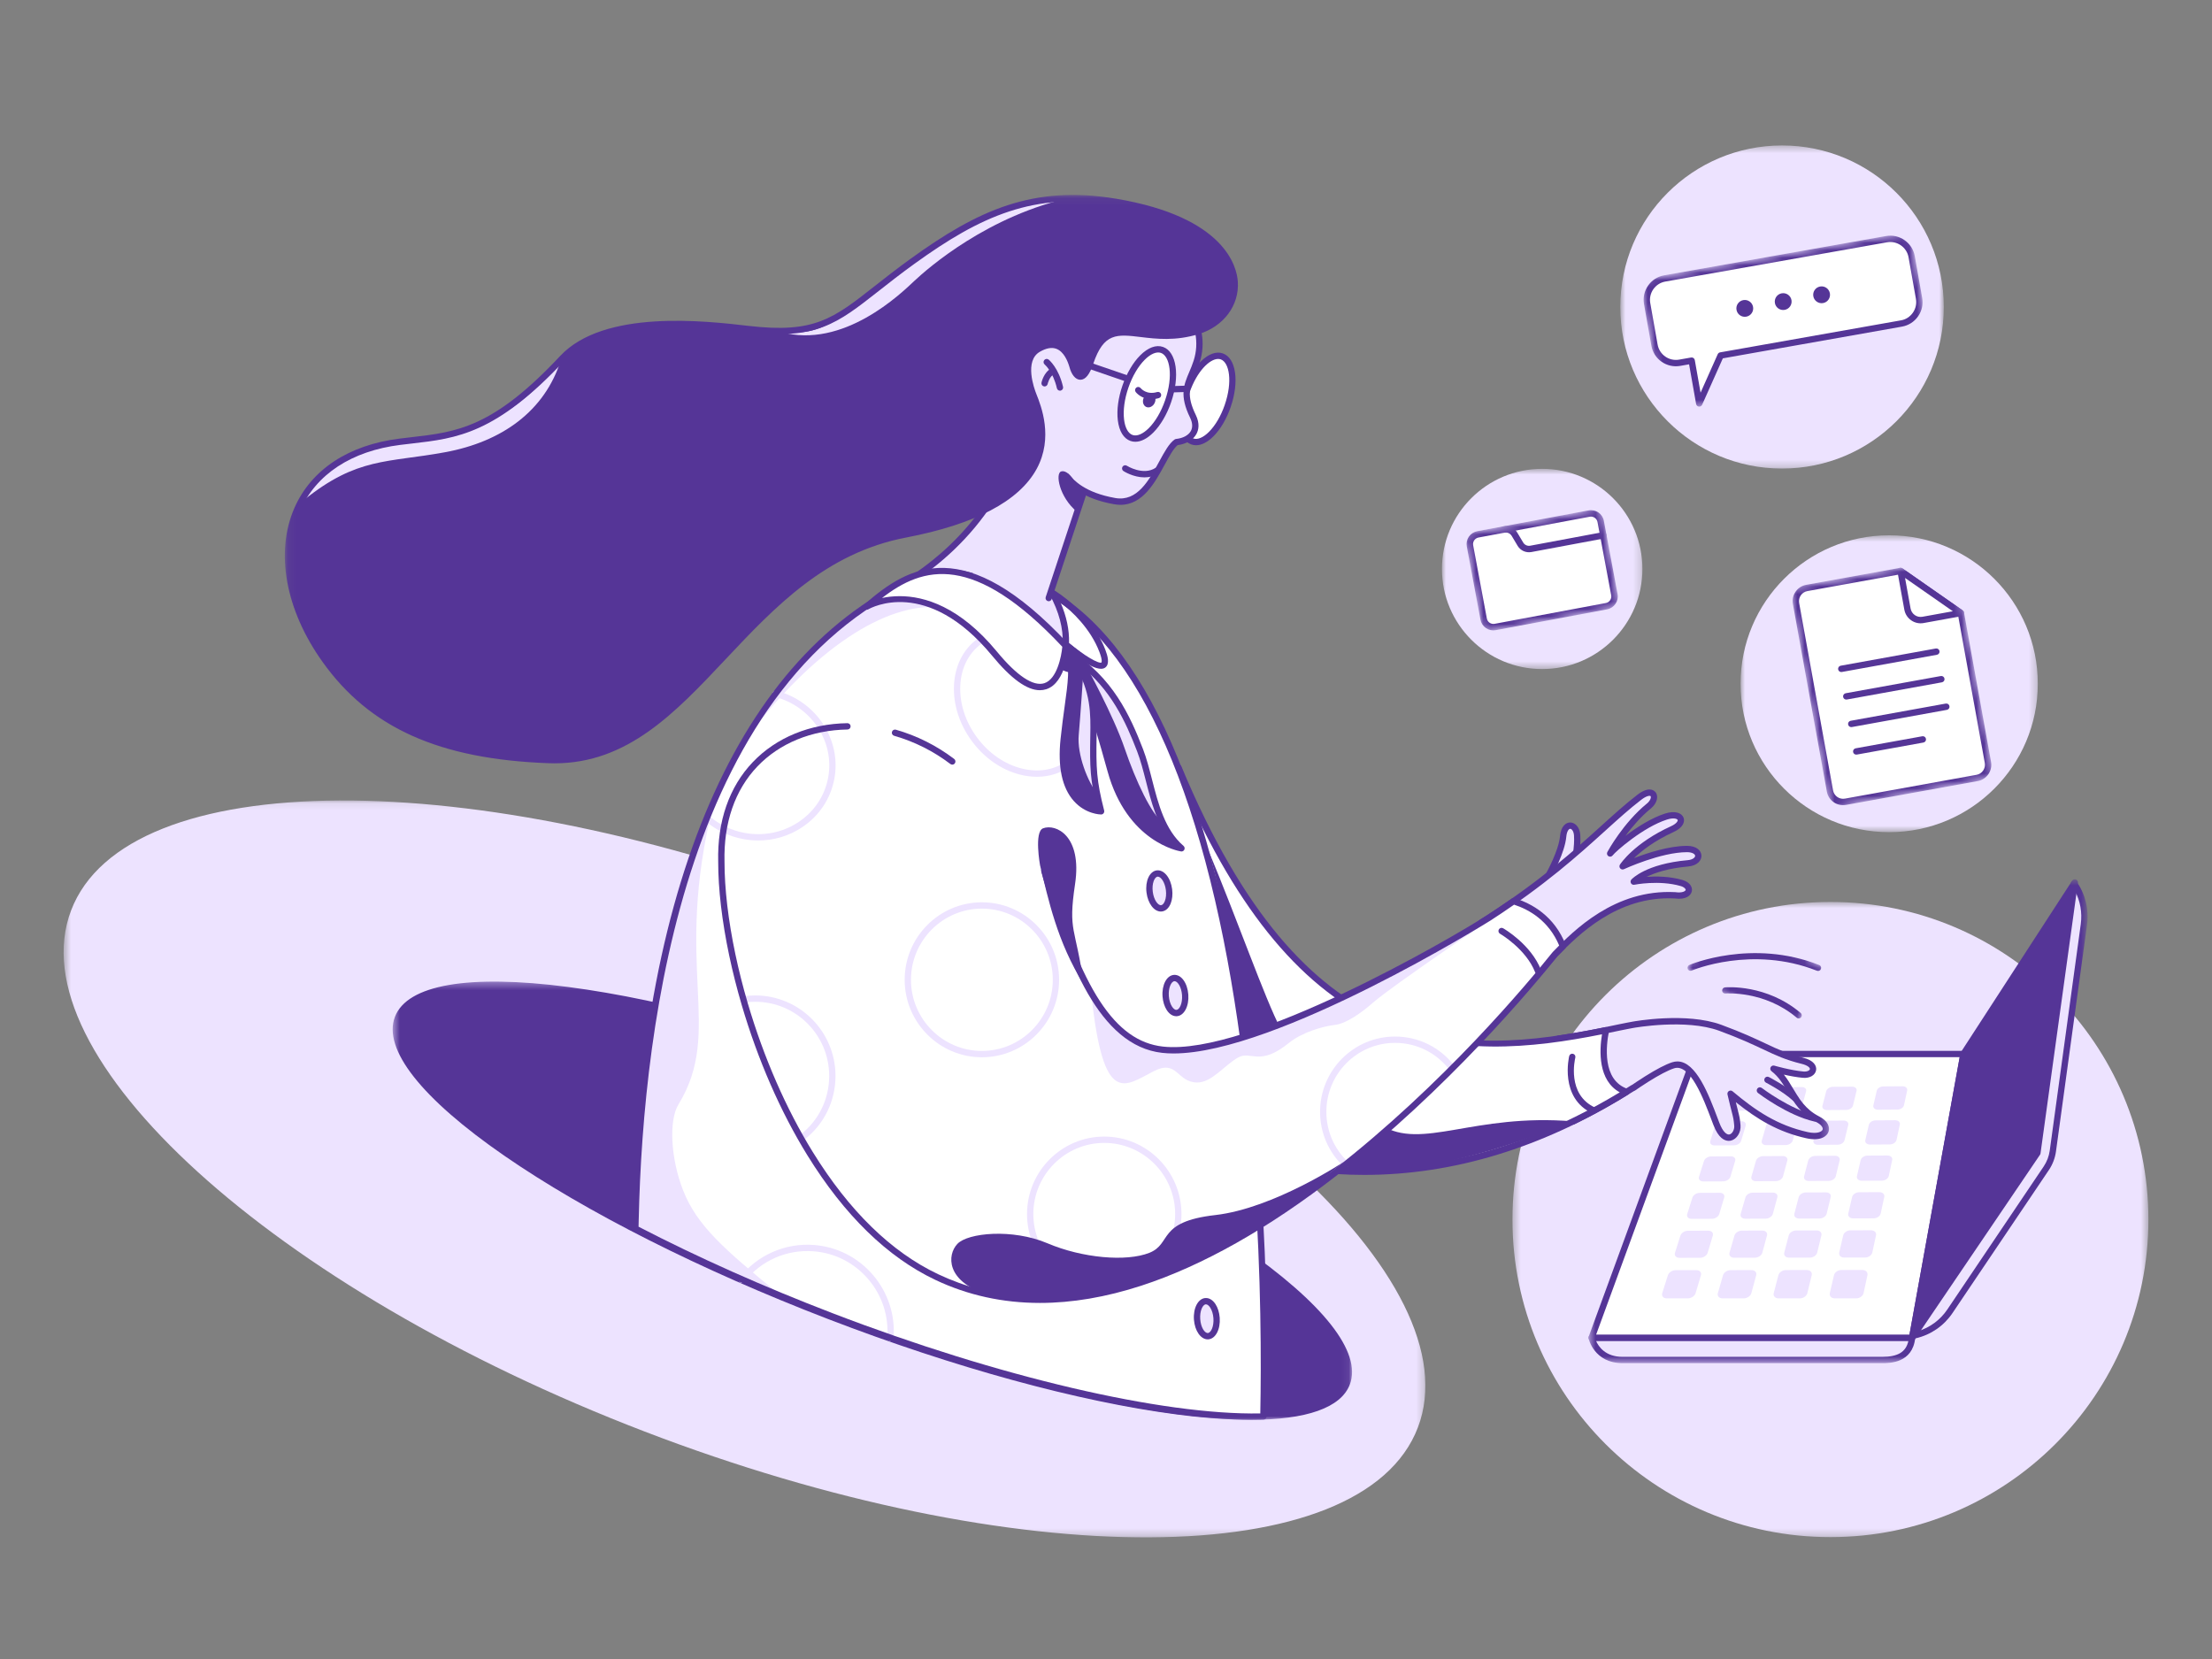 <svg width="296" height="222" viewBox="0 0 296 222" fill="none" xmlns="http://www.w3.org/2000/svg">
<rect x="0" y="0" width="296" height="222" fill="#808080" stroke="none"/>
<mask id="mask0_477_38869" style="mask-type:luminance" maskUnits="userSpaceOnUse" x="202" y="120" width="86" height="86">
<path d="M287.49 120.62H202.39V205.72H287.49V120.62Z" fill="white"/>
</mask>
<g mask="url(#mask0_477_38869)">
<path d="M244.94 205.691C268.439 205.691 287.49 186.664 287.49 163.194C287.49 139.724 268.439 120.697 244.94 120.697C221.44 120.697 202.39 139.724 202.39 163.194C202.39 186.664 221.44 205.691 244.94 205.691Z" fill="#EDE3FF"/>
</g>
<mask id="mask1_477_38869" style="mask-type:luminance" maskUnits="userSpaceOnUse" x="8" y="107" width="183" height="99">
<path d="M190.735 107.115H8.51V205.72H190.735V107.115Z" fill="white"/>
</mask>
<g mask="url(#mask1_477_38869)">
<path d="M189.736 191.016C197.132 171.614 162.784 140.396 113.017 121.289C63.251 102.183 16.912 102.423 9.516 121.825C2.12 141.227 36.469 172.445 86.235 191.551C136.002 210.658 182.341 210.418 189.736 191.016Z" fill="#EDE3FF"/>
</g>
<mask id="mask2_477_38869" style="mask-type:luminance" maskUnits="userSpaceOnUse" x="212" y="117" width="68" height="66">
<path d="M279.35 117.66H212.565V182.41H279.35V117.66Z" fill="white"/>
</mask>
<g mask="url(#mask2_477_38869)">
<path d="M273.826 156.326L260.927 175.469C259.837 177.087 258.177 178.23 256.28 178.67L256.015 178.732L277.538 118.22C278.651 119.817 279.122 121.776 278.858 123.707L274.704 154.024C274.591 154.849 274.291 155.636 273.826 156.326Z" fill="#EDE3FF"/>
<path d="M256.015 179.154C255.896 179.154 255.781 179.104 255.7 179.013C255.598 178.897 255.567 178.735 255.618 178.59L277.142 118.078C277.194 117.93 277.326 117.823 277.482 117.802C277.641 117.781 277.793 117.849 277.883 117.978C279.061 119.667 279.555 121.722 279.275 123.765L275.121 154.082C275.001 154.966 274.674 155.824 274.176 156.562L261.276 175.705C260.123 177.418 258.382 178.617 256.375 179.082L256.109 179.144C256.078 179.151 256.046 179.154 256.015 179.154ZM277.64 119.19L256.677 178.126C258.268 177.64 259.64 176.625 260.579 175.232L273.478 156.089C273.904 155.457 274.184 154.723 274.288 153.967L278.442 123.65C278.653 122.103 278.37 120.548 277.64 119.19Z" fill="#553597"/>
<path d="M217.119 181.987H251.863C253.842 181.987 255.601 181.436 255.867 179.007C253.513 179.007 212.986 179.007 212.986 179.007C212.986 179.007 213.6 181.987 217.119 181.987Z" fill="#EDE3FF"/>
<path d="M251.864 182.41H217.119C213.302 182.41 212.581 179.126 212.574 179.093C212.548 178.969 212.58 178.839 212.66 178.741C212.74 178.642 212.86 178.585 212.986 178.585H255.868C255.987 178.585 256.101 178.636 256.181 178.725C256.261 178.815 256.299 178.934 256.286 179.054C255.919 182.41 252.867 182.41 251.864 182.41ZM213.573 179.43C213.91 180.199 214.831 181.565 217.119 181.565H251.864C253.968 181.565 255.046 180.921 255.374 179.43H213.573Z" fill="#553597"/>
<path d="M212.987 179.008H255.868L262.741 141.04H226.896L212.987 179.008Z" fill="white"/>
<path d="M255.869 179.43H212.987C212.85 179.43 212.721 179.363 212.642 179.249C212.563 179.136 212.545 178.991 212.592 178.862L226.502 140.894C226.563 140.728 226.72 140.617 226.896 140.617H262.741C262.866 140.617 262.984 140.673 263.064 140.769C263.144 140.865 263.178 140.992 263.155 141.115L256.283 179.083C256.246 179.284 256.072 179.43 255.869 179.43ZM213.59 178.585H255.517L262.236 141.463H227.19L213.59 178.585Z" fill="#553597"/>
<path d="M272.636 154.285L255.868 179.008L262.74 141.04L277.639 118.083L272.636 154.285Z" fill="#553597"/>
<path d="M255.868 179.43C255.815 179.43 255.761 179.42 255.709 179.399C255.524 179.323 255.419 179.129 255.454 178.932L262.326 140.964C262.336 140.909 262.357 140.856 262.387 140.809L277.286 117.852C277.393 117.686 277.602 117.618 277.786 117.687C277.971 117.756 278.083 117.945 278.056 118.141L273.053 154.342C273.044 154.407 273.021 154.468 272.984 154.522L256.216 179.245C256.136 179.364 256.004 179.43 255.868 179.43ZM263.139 141.199L256.637 177.123L272.233 154.128L276.963 119.899L263.139 141.199Z" fill="#553597"/>
<path d="M246.395 169.948L249.219 169.945C249.674 169.945 249.975 170.253 249.893 170.635L249.377 173.035C249.293 173.425 248.851 173.742 248.391 173.742H245.527C245.068 173.742 244.768 173.425 244.859 173.036L245.415 170.639C245.503 170.257 245.942 169.949 246.395 169.948ZM237.976 170.645L237.353 173.038C237.252 173.426 237.541 173.742 237.999 173.742H240.851C241.31 173.742 241.758 173.426 241.853 173.037L242.436 170.641C242.528 170.26 242.237 169.953 241.785 169.953L238.972 169.956C238.52 169.956 238.075 170.264 237.976 170.645ZM230.566 170.651L229.878 173.039C229.767 173.427 230.045 173.742 230.501 173.742H233.342C233.798 173.742 234.254 173.426 234.36 173.038L235.008 170.647C235.111 170.267 234.829 169.96 234.378 169.961L231.577 169.964C231.129 169.964 230.676 170.271 230.566 170.651ZM223.187 170.657L222.435 173.041C222.313 173.428 222.581 173.742 223.035 173.742H225.864C226.318 173.742 226.781 173.427 226.897 173.04L227.611 170.653C227.725 170.274 227.453 169.968 227.004 169.968L224.215 169.971C223.767 169.972 223.307 170.279 223.187 170.657ZM246.652 165.304L246.118 167.606C246.032 167.979 246.326 168.283 246.777 168.282L249.583 168.278C250.034 168.277 250.466 167.973 250.546 167.598L251.042 165.293C251.12 164.927 250.823 164.632 250.378 164.633L247.61 164.639C247.166 164.641 246.737 164.938 246.652 165.304ZM239.36 165.321L238.762 167.618C238.666 167.991 238.95 168.294 239.399 168.293L242.194 168.289C242.643 168.288 243.082 167.984 243.172 167.611L243.732 165.311C243.82 164.945 243.533 164.651 243.09 164.652L240.333 164.658C239.89 164.659 239.455 164.955 239.36 165.321ZM232.096 165.338L231.436 167.631C231.329 168.003 231.604 168.305 232.051 168.304L234.835 168.3C235.282 168.299 235.728 167.996 235.829 167.624L236.451 165.328C236.55 164.963 236.272 164.669 235.831 164.67L233.085 164.677C232.644 164.677 232.201 164.973 232.096 165.338ZM224.862 165.354L224.139 167.643C224.022 168.014 224.287 168.316 224.732 168.315L227.505 168.311C227.951 168.31 228.403 168.008 228.514 167.636L229.199 165.345C229.308 164.98 229.04 164.687 228.6 164.688L225.865 164.694C225.426 164.696 224.977 164.991 224.862 165.354ZM247.841 160.18L247.328 162.392C247.245 162.75 247.535 163.041 247.977 163.04L250.728 163.032C251.17 163.031 251.592 162.737 251.669 162.378L252.145 160.164C252.221 159.812 251.929 159.528 251.492 159.53L248.778 159.541C248.342 159.542 247.923 159.828 247.841 160.18ZM240.69 160.207L240.116 162.414C240.023 162.772 240.304 163.062 240.743 163.061L243.484 163.053C243.925 163.052 244.353 162.759 244.44 162.401L244.978 160.191C245.063 159.839 244.78 159.556 244.345 159.558L241.641 159.568C241.207 159.57 240.781 159.855 240.69 160.207ZM233.566 160.233L232.932 162.436C232.829 162.794 233.1 163.083 233.539 163.082L236.268 163.074C236.707 163.073 237.142 162.781 237.239 162.423L237.837 160.217C237.932 159.866 237.658 159.584 237.225 159.586L234.532 159.596C234.099 159.598 233.667 159.882 233.566 160.233ZM226.471 160.259L225.776 162.458C225.664 162.816 225.926 163.104 226.362 163.103L229.081 163.095C229.518 163.094 229.96 162.802 230.066 162.445L230.725 160.243C230.83 159.893 230.564 159.611 230.133 159.613L227.45 159.623C227.02 159.626 226.581 159.91 226.471 160.259ZM248.984 155.254L248.49 157.38C248.41 157.726 248.696 158.004 249.129 158.002L251.828 157.991C252.262 157.989 252.674 157.707 252.748 157.361L253.206 155.232C253.279 154.894 252.99 154.621 252.562 154.624L249.9 154.637C249.472 154.64 249.062 154.916 248.984 155.254ZM241.968 155.29L241.416 157.413C241.327 157.757 241.604 158.035 242.035 158.033L244.723 158.021C245.155 158.02 245.574 157.738 245.657 157.393L246.174 155.268C246.256 154.93 245.977 154.658 245.551 154.661L242.898 154.675C242.472 154.677 242.056 154.952 241.968 155.29ZM234.98 155.325L234.37 157.444C234.271 157.788 234.538 158.066 234.968 158.064L237.646 158.053C238.076 158.051 238.501 157.77 238.594 157.426L239.17 155.304C239.261 154.967 238.991 154.696 238.566 154.698L235.923 154.712C235.499 154.714 235.077 154.988 234.98 155.325ZM228.018 155.36L227.35 157.475C227.242 157.819 227.501 158.096 227.929 158.094L230.596 158.083C231.025 158.081 231.456 157.8 231.558 157.456L232.192 155.339C232.292 155.002 232.031 154.731 231.607 154.734L228.975 154.748C228.553 154.75 228.124 155.024 228.018 155.36ZM250.083 150.515L249.608 152.561C249.531 152.894 249.813 153.161 250.238 153.159L252.885 153.144C253.31 153.142 253.714 152.87 253.785 152.537L254.226 150.489C254.296 150.163 254.012 149.902 253.592 149.905L250.979 149.922C250.559 149.924 250.158 150.189 250.083 150.515ZM243.198 150.559L242.667 152.602C242.581 152.933 242.854 153.201 243.277 153.198L245.914 153.183C246.338 153.181 246.748 152.91 246.828 152.578L247.325 150.533C247.404 150.208 247.129 149.947 246.71 149.949L244.107 149.966C243.69 149.969 243.283 150.234 243.198 150.559ZM236.339 150.603L235.752 152.642C235.657 152.973 235.921 153.24 236.343 153.237L238.97 153.223C239.393 153.22 239.808 152.949 239.898 152.618L240.452 150.577C240.54 150.252 240.273 149.991 239.856 149.994L237.263 150.011C236.846 150.014 236.433 150.279 236.339 150.603ZM229.507 150.647L228.864 152.682C228.759 153.012 229.015 153.279 229.435 153.276L232.053 153.262C232.474 153.259 232.895 152.989 232.994 152.658L233.603 150.62C233.7 150.296 233.442 150.036 233.027 150.039L230.443 150.056C230.028 150.058 229.609 150.323 229.507 150.647ZM251.141 145.953L250.684 147.923C250.61 148.243 250.888 148.5 251.305 148.497L253.903 148.479C254.321 148.476 254.715 148.214 254.784 147.894L255.208 145.921C255.276 145.607 254.996 145.356 254.584 145.359L252.018 145.379C251.606 145.383 251.214 145.639 251.141 145.953ZM244.382 146.004L243.871 147.971C243.788 148.29 244.057 148.547 244.473 148.544L247.061 148.527C247.478 148.524 247.878 148.262 247.956 147.943L248.435 145.973C248.511 145.66 248.24 145.409 247.829 145.412L245.273 145.432C244.862 145.436 244.464 145.692 244.382 146.004ZM237.649 146.056L237.084 148.02C236.992 148.338 237.253 148.595 237.667 148.592L240.245 148.574C240.66 148.571 241.067 148.31 241.153 147.991L241.686 146.025C241.771 145.712 241.508 145.462 241.098 145.465L238.552 145.485C238.143 145.488 237.739 145.743 237.649 146.056ZM230.94 146.107L230.321 148.068C230.22 148.386 230.473 148.642 230.885 148.639L233.454 148.621C233.867 148.618 234.28 148.358 234.375 148.039L234.962 146.077C235.055 145.764 234.8 145.514 234.392 145.517L231.856 145.537C231.449 145.54 231.038 145.795 230.94 146.107Z" fill="#EDE3FF"/>
</g>
<mask id="mask3_477_38869" style="mask-type:luminance" maskUnits="userSpaceOnUse" x="52" y="131" width="129" height="59">
<path d="M180.93 131.35H52.54V189.995H180.93V131.35Z" fill="white"/>
</mask>
<g mask="url(#mask3_477_38869)">
<path d="M180.236 185.121C183.471 176.611 157.664 158.768 122.595 145.267C87.525 131.766 56.474 127.719 53.239 136.228C50.005 144.738 75.812 162.581 110.881 176.082C145.95 189.583 177.002 193.63 180.236 185.121Z" fill="#553597"/>
<path d="M167.331 189.993C164.448 189.993 161.142 189.754 157.441 189.272C144.31 187.562 127.72 183.017 110.729 176.477C93.737 169.936 78.37 162.179 67.455 154.634C56.391 146.985 51.202 140.395 52.842 136.078C54.483 131.761 62.718 130.338 76.03 132.072C89.162 133.783 105.751 138.327 122.743 144.868C139.734 151.409 155.102 159.166 166.016 166.711C177.08 174.36 182.27 180.95 180.629 185.267C179.444 188.384 174.82 189.993 167.331 189.993ZM66.133 132.204C59.092 132.204 54.675 133.635 53.631 136.381C52.165 140.239 57.378 146.636 67.933 153.933C78.794 161.441 94.1 169.166 111.031 175.683C127.961 182.201 144.482 186.728 157.55 188.43C170.249 190.084 178.374 188.821 179.841 184.964C181.306 181.107 176.093 174.709 165.538 167.412C154.677 159.904 139.372 152.179 122.441 145.662C105.51 139.144 88.989 134.618 75.921 132.915C72.263 132.439 68.983 132.204 66.133 132.204Z" fill="#553597"/>
</g>
<mask id="mask4_477_38869" style="mask-type:luminance" maskUnits="userSpaceOnUse" x="38" y="26" width="207" height="164">
<path d="M244.755 26.085H38.11V189.995H244.755V26.085Z" fill="white"/>
</mask>
<g mask="url(#mask4_477_38869)">
<path d="M207.314 116.971C207.314 116.971 208.984 113.994 209.174 111.94C209.365 109.887 210.926 110.174 211.045 111.743C211.164 113.312 210.711 115.438 210.711 115.438" fill="#EDE3FF"/>
<path d="M207.314 117.395C207.244 117.395 207.173 117.377 207.108 117.341C206.905 117.226 206.833 116.968 206.947 116.764C206.963 116.735 208.574 113.84 208.754 111.902C208.88 110.543 209.54 110.06 210.12 110.06C210.123 110.06 210.126 110.06 210.129 110.06C210.731 110.065 211.384 110.634 211.466 111.711C211.588 113.323 211.143 115.438 211.124 115.528C211.075 115.756 210.851 115.9 210.623 115.853C210.395 115.804 210.25 115.579 210.298 115.351C210.302 115.33 210.737 113.264 210.624 111.776C210.579 111.186 210.297 110.909 210.121 110.907H210.12C209.948 110.907 209.667 111.192 209.594 111.981C209.397 114.099 207.751 117.055 207.681 117.18C207.605 117.317 207.462 117.395 207.314 117.395Z" fill="#553597"/>
<path d="M225.755 113.611C222.121 113.608 217.129 115.927 217.129 115.927C217.129 115.927 218.91 113.168 223.794 110.941C225.728 110.06 225.02 108.598 222.928 109.27C219.67 110.317 215.899 113.619 215.461 114.214C215.461 114.214 217.535 110.394 220.649 107.854C221.921 106.816 221.357 105.158 219.357 106.694C214.598 110.349 210.043 115.815 199.221 122.826C198.967 122.991 198.632 123.202 198.229 123.451L205.636 130.584C207.195 128.786 208.057 127.714 208.073 127.702C210.685 125.042 216.066 119.383 224.152 119.805C226.249 120.102 226.574 118.609 225.012 118.159C221.985 117.287 218.617 117.978 218.617 117.978C218.617 117.978 220.392 116.014 225.865 115.527C227.743 115.361 227.736 113.614 225.755 113.611Z" fill="#EDE3FF"/>
<path d="M205.636 131.007C205.527 131.007 205.423 130.965 205.344 130.89L197.937 123.757C197.843 123.666 197.796 123.536 197.81 123.406C197.824 123.276 197.897 123.159 198.008 123.091C198.407 122.844 198.74 122.635 198.993 122.471C206.257 117.765 210.694 113.75 214.26 110.524C216.017 108.934 217.536 107.561 219.101 106.359C220.668 105.155 221.361 105.79 221.537 106.013C221.984 106.581 221.711 107.534 220.915 108.183C219.55 109.297 218.382 110.674 217.511 111.85C219.018 110.709 220.999 109.447 222.8 108.868C224.198 108.418 225.056 108.821 225.286 109.419C225.483 109.933 225.257 110.74 223.968 111.327C221.365 112.514 219.66 113.863 218.654 114.833C220.456 114.138 223.357 113.189 225.746 113.189C225.749 113.189 225.752 113.189 225.755 113.189C227.045 113.19 227.651 113.839 227.679 114.482C227.706 115.11 227.162 115.838 225.903 115.95C223.199 116.19 221.426 116.802 220.344 117.336C221.627 117.246 223.42 117.26 225.13 117.752C226.16 118.049 226.506 118.728 226.391 119.269C226.27 119.843 225.593 120.437 224.093 120.225C216.388 119.829 211.08 125.24 208.528 127.843L208.38 127.993C208.363 128.014 208.324 128.061 208.263 128.135C207.964 128.498 207.169 129.462 205.954 130.862C205.878 130.949 205.77 131.002 205.655 131.007C205.649 131.007 205.642 131.007 205.636 131.007ZM198.914 123.523L205.608 129.971C206.652 128.76 207.34 127.926 207.612 127.596C207.726 127.457 207.762 127.414 207.788 127.389L207.926 127.249C210.564 124.558 216.06 118.958 224.173 119.383C225.149 119.519 225.534 119.24 225.565 119.092C225.592 118.966 225.398 118.711 224.896 118.566C222.002 117.732 218.734 118.387 218.701 118.393C218.523 118.431 218.34 118.347 218.25 118.189C218.16 118.03 218.182 117.83 218.304 117.694C218.381 117.609 220.255 115.602 225.828 115.106C226.538 115.043 226.844 114.725 226.835 114.519C226.825 114.285 226.443 114.036 225.754 114.035C225.751 114.035 225.748 114.035 225.746 114.035C222.246 114.035 217.354 116.289 217.305 116.312C217.136 116.391 216.933 116.348 216.81 116.205C216.686 116.063 216.672 115.856 216.774 115.697C216.85 115.58 218.679 112.807 223.619 110.555C224.34 110.227 224.547 109.851 224.498 109.723C224.436 109.564 223.952 109.386 223.057 109.673C219.872 110.697 216.186 113.941 215.8 114.466C215.668 114.644 215.421 114.691 215.234 114.571C215.047 114.451 214.984 114.207 215.09 114.011C215.176 113.852 217.24 110.088 220.383 107.525C220.882 107.117 220.969 106.658 220.874 106.536C220.812 106.457 220.398 106.428 219.613 107.031C218.075 108.212 216.568 109.575 214.824 111.153C211.236 114.399 206.771 118.439 199.45 123.182C199.299 123.28 199.119 123.395 198.914 123.523Z" fill="#553597"/>
<path d="M243.187 149.747C239.857 148.013 239.704 144.843 237.314 143.007C237.314 143.007 239.527 143.654 241.303 143.808C242.764 143.934 243.366 142.478 241.181 141.947C237.332 141.01 236.257 139.766 230.211 137.539C225.574 135.83 218.492 137.137 218.492 137.137C218.492 137.137 217.319 137.353 216.662 137.495C213.906 138.089 211.2 138.609 208.54 138.987L210.515 150.057C213.163 148.771 215.841 147.281 218.544 145.567L218.544 145.592C218.544 145.592 218.82 145.397 219.252 145.108C219.598 144.885 219.943 144.668 220.29 144.437C220.302 144.429 220.313 144.42 220.325 144.412C221.45 143.704 222.876 142.881 223.898 142.553C226.584 141.691 228.469 147.225 229.676 150.387C230.883 153.55 232.609 151.998 232.488 150.607C232.366 149.217 232.322 149.562 231.577 146.359C234.59 148.896 237.577 150.963 241.807 151.905C244.446 152.491 245.204 150.732 243.187 149.747Z" fill="#EDE3FF"/>
<path d="M231.33 152.663C230.771 152.663 229.954 152.299 229.282 150.538L229.045 149.913C227.966 147.054 226.162 142.269 224.026 142.955C223.234 143.209 222.031 143.837 220.549 144.77C220.29 144.944 220.057 145.093 219.825 145.241L219.48 145.463C219.06 145.744 218.788 145.936 218.786 145.938C218.742 145.969 218.694 145.99 218.644 146.003C216.026 147.656 213.354 149.148 210.698 150.437C210.579 150.495 210.44 150.493 210.322 150.434C210.205 150.373 210.122 150.261 210.099 150.131L208.124 139.061C208.104 138.947 208.13 138.831 208.198 138.737C208.265 138.644 208.366 138.583 208.48 138.566C210.873 138.227 213.444 137.755 216.572 137.08C217.229 136.939 218.367 136.728 218.415 136.72C218.709 136.665 225.664 135.412 230.355 137.14C233.135 138.164 234.89 138.992 236.301 139.656C238.001 140.457 239.23 141.036 241.28 141.534C242.709 141.881 243.117 142.623 243.024 143.201C242.914 143.875 242.179 144.309 241.266 144.229C240.412 144.155 239.471 143.973 238.708 143.799C239.186 144.394 239.569 145.039 239.944 145.671C240.751 147.029 241.586 148.434 243.377 149.368C244.66 149.997 244.887 150.877 244.691 151.441C244.462 152.099 243.545 152.724 241.715 152.316C237.947 151.478 235.141 149.782 232.278 147.483C232.393 147.955 232.483 148.305 232.554 148.583C232.774 149.442 232.827 149.646 232.907 150.569C232.99 151.522 232.415 152.446 231.625 152.629C231.538 152.649 231.439 152.663 231.33 152.663ZM224.463 142.036C226.976 142.036 228.677 146.545 229.834 149.613L230.07 150.235C230.557 151.512 231.094 151.885 231.436 151.805C231.805 151.719 232.111 151.155 232.067 150.644C231.992 149.79 231.953 149.638 231.738 148.795C231.614 148.313 231.436 147.616 231.165 146.454C231.124 146.277 231.2 146.092 231.355 145.997C231.51 145.901 231.708 145.916 231.847 146.033C234.968 148.661 237.872 150.594 241.898 151.49C243.171 151.772 243.798 151.439 243.894 151.162C243.98 150.915 243.738 150.487 243.003 150.127C242.999 150.126 242.996 150.124 242.993 150.123C240.985 149.077 240.088 147.566 239.22 146.106C238.602 145.065 238.018 144.082 237.057 143.343C236.896 143.219 236.845 142.997 236.937 142.815C237.029 142.634 237.237 142.543 237.431 142.6C237.453 142.607 239.627 143.237 241.34 143.386C241.854 143.43 242.165 143.228 242.192 143.065C242.219 142.902 241.941 142.566 241.082 142.358C238.95 141.839 237.623 141.214 235.944 140.423C234.548 139.765 232.81 138.947 230.066 137.936C225.588 136.286 218.638 137.54 218.569 137.553C218.567 137.553 217.403 137.767 216.75 137.908C213.789 138.547 211.323 139.006 209.033 139.343L210.832 149.43C213.336 148.191 215.852 146.772 218.319 145.208C218.352 145.188 218.387 145.171 218.423 145.16C218.545 145.076 218.752 144.933 219.018 144.755L219.371 144.528C219.599 144.382 219.827 144.236 220.056 144.083C220.059 144.081 220.098 144.055 220.101 144.052C221.665 143.068 222.899 142.428 223.769 142.148C224.007 142.072 224.238 142.036 224.463 142.036Z" fill="#553597"/>
<path d="M214.901 137.864C193.726 142.197 173.742 141.278 157.693 102.699L129.056 128.175C138.076 143.022 174.609 172.689 217.66 146.109C213.913 144.822 214.484 139.91 214.901 137.864Z" fill="white"/>
<path d="M182.556 157.22C177.796 157.22 173.028 156.646 168.257 155.495C146.85 150.332 133.018 135.511 128.696 128.395C128.589 128.221 128.623 127.994 128.776 127.858L157.413 102.383C157.515 102.293 157.653 102.256 157.788 102.287C157.92 102.318 158.03 102.411 158.082 102.537C174.54 142.099 195.133 141.477 214.816 137.45C214.956 137.422 215.099 137.465 215.199 137.565C215.299 137.666 215.342 137.81 215.313 137.95C214.918 139.89 214.367 144.531 217.796 145.709C217.951 145.762 218.061 145.9 218.08 146.062C218.098 146.225 218.02 146.384 217.881 146.47C206.291 153.626 194.457 157.22 182.556 157.22ZM129.602 128.255C134.062 135.376 147.615 149.645 168.455 154.672C184.695 158.589 200.939 155.729 216.75 146.17C213.839 144.579 214.01 140.625 214.373 138.403C205.04 140.271 194.232 141.448 184.197 136.757C173.62 131.813 164.894 120.902 157.532 103.408L129.602 128.255Z" fill="#553597"/>
<path d="M111.287 176.134C134.706 185.123 156.325 189.901 169.06 189.554C170.049 142.638 161.723 69.5 124.102 76.775C84.943 92.6 85.265 156.975 85.019 164.406C92.814 168.453 101.703 172.455 111.287 176.134Z" fill="white"/>
<path d="M95.464 107.598C89.97 129.489 96.918 137.759 90.778 147.812C89.495 149.914 89.721 155.001 91.425 159.325C93.256 163.974 96.918 167.217 104.244 173.162C92.61 168.082 85.019 164.406 85.019 164.406C85.019 164.406 84.961 130.462 95.464 107.598Z" fill="#EDE3FF"/>
<path d="M125.682 81.274C118.572 80.626 108.876 86.787 99.72 99.003C100.786 96.863 102.179 94.71 103.728 92.668C108.592 86.251 114.987 80.927 117.602 80.518C121.049 79.977 125.682 81.274 125.682 81.274Z" fill="#EDE3FF"/>
<path d="M101.469 112.47C100.794 112.47 100.114 112.407 99.436 112.279C97.56 111.925 95.814 111.088 94.388 109.857C94.211 109.704 94.191 109.437 94.344 109.26C94.495 109.082 94.762 109.063 94.938 109.215C96.252 110.349 97.861 111.12 99.591 111.447C102.136 111.926 104.705 111.42 106.826 110.023C108.943 108.629 110.361 106.514 110.819 104.067C111.717 99.27 108.588 94.519 103.694 93.251C103.468 93.193 103.333 92.961 103.391 92.735C103.449 92.509 103.679 92.373 103.905 92.431C109.226 93.81 112.628 98.99 111.648 104.223C111.147 106.899 109.6 109.21 107.289 110.732C105.551 111.876 103.537 112.47 101.469 112.47Z" fill="#EDE3FF"/>
<path d="M121.804 77.707C126.944 74.65 131.253 76.725 142.588 86.391C142.763 83.446 142.323 80.879 140.436 79.092C138.549 77.304 130.466 71.627 121.804 77.707Z" fill="#EDE3FF"/>
<path d="M119.152 179.451C119.141 179.451 119.13 179.451 119.119 179.45C118.887 179.432 118.713 179.228 118.731 178.995C118.95 176.129 118.044 173.349 116.18 171.167C114.315 168.985 111.716 167.661 108.86 167.441C105.286 167.166 101.831 168.689 99.609 171.516C99.466 171.7 99.201 171.732 99.017 171.586C98.834 171.442 98.803 171.175 98.947 170.992C101.342 167.943 105.076 166.301 108.924 166.597C112.005 166.835 114.809 168.262 116.82 170.616C118.832 172.97 119.808 175.969 119.572 179.06C119.555 179.282 119.37 179.451 119.152 179.451Z" fill="#EDE3FF"/>
<path d="M161.554 113.435C165.755 123.489 169.148 133.38 171.411 137.758C174.832 144.38 179.328 147.163 184.822 150.568C190.316 153.974 197.103 148.947 210.515 150.056C194.841 156.244 183.045 158.676 167.694 155.271C167.371 147.65 164.301 120.894 161.554 113.435Z" fill="#553597"/>
<path d="M167.746 189.994C154.427 189.994 132.944 184.899 111.136 176.529C101.759 172.93 92.907 168.978 84.825 164.781C84.681 164.707 84.592 164.555 84.598 164.392C84.608 164.071 84.618 163.643 84.63 163.117C85.659 117.014 99.621 86.211 123.945 76.381C123.97 76.371 123.996 76.363 124.023 76.358C133.289 74.567 141.364 77.505 148.029 85.088C153.794 91.647 158.525 101.703 162.09 114.977C169.592 142.905 169.759 176.44 169.483 189.562C169.478 189.788 169.297 189.971 169.072 189.977C168.64 189.989 168.197 189.994 167.746 189.994ZM111.438 175.738C133.659 184.267 155.52 189.376 168.647 189.139C168.91 175.781 168.673 142.737 161.275 115.198C157.744 102.05 153.074 92.109 147.396 85.649C140.951 78.316 133.155 75.468 124.222 77.182C91.883 90.283 86.064 136.654 85.473 163.136C85.464 163.531 85.457 163.87 85.448 164.151C93.439 168.288 102.182 172.186 111.438 175.738Z" fill="#553597"/>
<path d="M96.528 115.313C96.518 126.042 101.018 141.701 108.622 154.063C112.291 160.028 116.684 165.226 121.642 168.73C154.292 191.809 202.705 134.569 208.073 127.702C208.388 127.381 208.744 127.016 209.139 126.624C207.664 122.862 204.745 121.269 202.537 120.593C201.499 121.319 200.4 122.063 199.221 122.826C194.834 125.669 167.344 141.795 155.56 140.468C148.167 139.635 144.318 129.748 140.224 115.38" fill="white"/>
<path d="M147.765 172.829C142.067 172.829 137.433 168.177 137.433 162.46C137.433 156.743 142.067 152.091 147.765 152.091C153.463 152.091 158.098 156.743 158.098 162.46C158.098 168.177 153.463 172.829 147.765 172.829ZM147.765 152.938C142.533 152.938 138.276 157.21 138.276 162.46C138.276 167.71 142.533 171.982 147.765 171.982C152.997 171.982 157.254 167.71 157.254 162.46C157.254 157.21 152.997 152.938 147.765 152.938Z" fill="#EDE3FF"/>
<path d="M138.755 103.946C138.018 103.946 137.26 103.849 136.493 103.655C134.012 103.026 131.728 101.44 130.062 99.189C128.395 96.938 127.541 94.286 127.658 91.72C127.776 89.123 128.871 86.924 130.742 85.529C132.613 84.135 135.026 83.717 137.539 84.354C140.02 84.983 142.304 86.569 143.97 88.82C145.637 91.071 146.491 93.724 146.374 96.289C146.256 98.886 145.161 101.085 143.29 102.48C141.991 103.449 140.429 103.946 138.755 103.946ZM135.281 84.911C133.785 84.911 132.396 85.351 131.245 86.209C129.582 87.449 128.607 89.42 128.501 91.759C128.393 94.13 129.188 96.589 130.739 98.684C132.29 100.779 134.407 102.253 136.7 102.834C138.961 103.407 141.124 103.039 142.787 101.8C144.451 100.56 145.426 98.589 145.532 96.25C145.639 93.879 144.844 91.42 143.293 89.325C141.742 87.23 139.626 85.756 137.332 85.175C136.635 84.998 135.948 84.911 135.281 84.911Z" fill="#EDE3FF"/>
<path d="M242.883 150.089C242.852 150.089 242.821 150.085 242.789 150.078C239.21 149.265 235.403 146.378 235.242 146.255C235.057 146.114 235.021 145.849 235.162 145.662C235.304 145.476 235.568 145.44 235.753 145.582C235.791 145.611 239.577 148.48 242.975 149.252C243.202 149.304 243.345 149.531 243.294 149.759C243.249 149.955 243.075 150.089 242.883 150.089Z" fill="#553597"/>
<path d="M236.51 144.5C236.51 144.5 238.745 145.633 240.243 146.994L236.51 144.5Z" fill="#EDE3FF"/>
<path d="M240.242 147.417C240.142 147.417 240.04 147.381 239.959 147.307C238.523 146.002 236.341 144.889 236.319 144.878C236.111 144.773 236.028 144.518 236.133 144.309C236.238 144.101 236.493 144.017 236.7 144.122C236.794 144.17 239.003 145.297 240.526 146.68C240.699 146.837 240.712 147.105 240.555 147.278C240.472 147.37 240.358 147.417 240.242 147.417Z" fill="#553597"/>
<path d="M180.055 156.182C179.95 156.182 179.846 156.143 179.764 156.065C177.753 154.146 176.645 151.555 176.645 148.77C176.645 143.22 181.144 138.705 186.674 138.705C189.825 138.705 192.731 140.147 194.647 142.662C194.788 142.848 194.753 143.113 194.567 143.256C194.382 143.398 194.118 143.362 193.976 143.177C192.221 140.873 189.56 139.552 186.674 139.552C181.608 139.552 177.488 143.687 177.488 148.77C177.488 151.321 178.503 153.693 180.345 155.452C180.514 155.613 180.521 155.881 180.36 156.051C180.278 156.138 180.166 156.182 180.055 156.182Z" fill="#EDE3FF"/>
<path d="M146.041 133.056C147.633 148.16 150.462 145.363 154.356 143.357C157.58 141.697 157.435 144.824 160.202 144.856C162.153 144.879 163.956 142.447 165.698 141.501C167.439 140.555 168.513 142.778 172.48 139.558C174.247 138.123 177.105 137.314 178.604 137.155C180.104 136.996 182.154 135.554 183.72 134.18C186.398 131.83 200.557 122.283 200.557 122.283C200.557 122.283 180.45 133.983 171.227 136.919C165.822 138.64 152.828 145.38 146.041 133.056Z" fill="#EDE3FF"/>
<path d="M107.401 152.573C107.275 152.573 107.15 152.517 107.067 152.409C106.924 152.225 106.957 151.959 107.141 151.815C109.568 149.919 110.959 147.063 110.959 143.979C110.959 138.506 106.522 134.053 101.068 134.053C100.618 134.053 100.165 134.083 99.721 134.144C99.491 134.176 99.277 134.013 99.246 133.781C99.215 133.55 99.377 133.336 99.607 133.305C100.089 133.239 100.58 133.206 101.068 133.206C106.987 133.206 111.803 138.039 111.803 143.979C111.803 147.325 110.293 150.425 107.66 152.483C107.582 152.544 107.491 152.573 107.401 152.573Z" fill="#EDE3FF"/>
<path d="M147.334 89.494C145.959 89.494 143.47 87.504 142.353 86.547C142.254 86.463 142.2 86.337 142.205 86.207C142.297 84.074 141.721 81.89 140.446 79.531C140.355 79.364 140.387 79.157 140.523 79.025C140.66 78.892 140.866 78.867 141.03 78.964C141.232 79.083 145.988 81.93 147.91 86.945C148.217 87.747 148.549 88.868 147.883 89.34C147.733 89.446 147.547 89.494 147.334 89.494ZM143.055 86.034C145.146 87.798 147.058 88.864 147.396 88.649C147.396 88.649 147.564 88.403 147.122 87.25C145.914 84.096 143.442 81.803 141.913 80.615C142.722 82.486 143.098 84.272 143.055 86.034Z" fill="#553597"/>
<path d="M142.334 87.825L142.38 89.286C142.38 89.286 143.403 89.847 144.099 89.46L145.127 88.23L142.953 86.549L142.334 87.825Z" fill="#553597"/>
<path d="M143.519 90.02C142.866 90.02 142.268 89.706 142.178 89.657C142.047 89.585 141.963 89.449 141.959 89.299L141.912 87.838C141.91 87.769 141.924 87.701 141.955 87.639L142.573 86.364C142.629 86.249 142.733 86.166 142.856 86.137C142.979 86.108 143.109 86.136 143.21 86.214L145.385 87.894C145.476 87.965 145.534 88.07 145.547 88.185C145.559 88.299 145.524 88.414 145.451 88.502L144.422 89.732C144.389 89.772 144.349 89.805 144.303 89.83C144.053 89.97 143.782 90.02 143.519 90.02ZM142.794 89.01C143.079 89.124 143.526 89.245 143.834 89.119L144.521 88.296L143.106 87.201L142.76 87.916L142.794 89.01Z" fill="#553597"/>
<path d="M158.1 113.516C158.1 113.516 151.183 112.416 148.614 103.098C146.341 94.852 144.702 90.096 143.016 87.445C148.734 91.05 150.998 96.346 152.562 100.403C154.127 104.46 154.408 110.328 158.1 113.516Z" fill="#553597"/>
<path d="M147.346 108.566C147.346 108.566 141.331 108.55 142.338 98.936C142.961 92.999 143.855 90.122 143.02 87.091C146.491 91.571 146.377 95.336 146.319 98.56C146.241 102.91 146.322 104.579 147.346 108.566Z" fill="#553597"/>
<path d="M213.29 149.028C213.232 149.028 213.174 149.015 213.117 148.99C208.625 146.96 209.969 141.377 209.983 141.321C210.04 141.094 210.267 140.956 210.495 141.014C210.721 141.071 210.858 141.3 210.802 141.527C210.752 141.729 209.619 146.48 213.464 148.218C213.677 148.314 213.771 148.564 213.676 148.777C213.605 148.935 213.451 149.028 213.29 149.028Z" fill="#553597"/>
<path d="M205.824 130.384C205.656 130.384 205.497 130.283 205.431 130.116C204.194 126.966 200.761 124.971 200.726 124.952C200.524 124.835 200.454 124.577 200.569 124.374C200.684 124.171 200.941 124.1 201.145 124.216C201.296 124.303 204.872 126.381 206.216 129.805C206.302 130.023 206.195 130.269 205.978 130.355C205.927 130.375 205.875 130.384 205.824 130.384Z" fill="#553597"/>
<path d="M155.425 121.548C156.141 121.457 156.59 120.341 156.428 119.055C156.267 117.769 155.555 116.799 154.839 116.89C154.123 116.981 153.673 118.097 153.835 119.383C153.997 120.669 154.708 121.638 155.425 121.548Z" fill="#EDE3FF"/>
<path d="M155.338 121.978C154.431 121.978 153.605 120.901 153.421 119.437C153.227 117.896 153.829 116.593 154.791 116.471C155.758 116.352 156.658 117.461 156.852 119.002C156.939 119.695 156.868 120.372 156.652 120.909C156.402 121.528 155.987 121.904 155.482 121.968C155.434 121.975 155.386 121.978 155.338 121.978ZM154.937 117.308C154.923 117.308 154.91 117.309 154.896 117.311C154.482 117.363 154.12 118.239 154.258 119.331C154.395 120.424 154.961 121.177 155.376 121.128C155.561 121.105 155.741 120.909 155.869 120.592C156.03 120.193 156.082 119.652 156.014 119.109C155.882 118.052 155.347 117.308 154.937 117.308Z" fill="#553597"/>
<path d="M157.453 135.558C158.173 135.506 158.68 134.415 158.586 133.122C158.492 131.829 157.832 130.824 157.112 130.876C156.392 130.929 155.885 132.02 155.979 133.313C156.073 134.606 156.733 135.611 157.453 135.558Z" fill="#EDE3FF"/>
<path d="M157.404 135.986C156.929 135.986 156.482 135.701 156.137 135.175C155.819 134.691 155.617 134.042 155.566 133.345C155.453 131.796 156.122 130.527 157.089 130.456C158.068 130.379 158.902 131.543 159.015 133.093C159.128 134.642 158.458 135.912 157.491 135.982C157.463 135.985 157.433 135.986 157.404 135.986ZM157.175 131.299C157.167 131.299 157.159 131.3 157.15 131.3C156.734 131.331 156.328 132.185 156.407 133.284C156.448 133.83 156.605 134.349 156.841 134.709C157.029 134.995 157.25 135.155 157.43 135.138C157.847 135.107 158.253 134.253 158.174 133.154C158.095 132.077 157.587 131.299 157.175 131.299Z" fill="#553597"/>
<path d="M161.654 178.797C162.374 178.745 162.881 177.654 162.787 176.361C162.693 175.068 162.033 174.063 161.313 174.115C160.593 174.168 160.086 175.259 160.18 176.552C160.274 177.845 160.934 178.85 161.654 178.797Z" fill="#EDE3FF"/>
<path d="M161.61 179.227C160.678 179.227 159.878 178.091 159.768 176.587C159.655 175.037 160.325 173.768 161.292 173.697C161.786 173.661 162.28 173.946 162.646 174.505C162.964 174.988 163.166 175.638 163.217 176.334C163.33 177.884 162.661 179.153 161.694 179.224C161.666 179.226 161.637 179.227 161.61 179.227ZM161.376 174.541C161.368 174.541 161.361 174.541 161.353 174.541C160.936 174.572 160.53 175.427 160.609 176.525C160.689 177.623 161.199 178.404 161.632 178.379C162.048 178.348 162.455 177.494 162.375 176.395C162.335 175.849 162.177 175.33 161.942 174.97C161.761 174.696 161.556 174.541 161.376 174.541Z" fill="#553597"/>
<path d="M179.82 155.472C179.82 155.472 170.462 161.705 162.616 162.595C154.77 163.485 156.871 166.429 153.798 167.649C150.724 168.869 144.833 168.354 140.161 166.368C135.489 164.383 129.501 164.961 128.105 166.46C126.709 167.958 126.647 171.385 131.822 173.108C136.997 174.831 146.11 174.136 156.868 169.865C167.626 165.594 174.839 159.548 179.82 155.472Z" fill="#553597"/>
<path d="M139.162 174.353C134.189 174.353 129.514 173.327 125.178 171.275C118.767 168.241 113.001 162.63 108.041 154.597C104.447 148.777 101.409 141.824 99.254 134.491C98.603 132.277 98.04 130.049 97.579 127.868C96.612 123.288 96.103 118.946 96.106 115.312C95.973 109.901 97.578 105.283 100.75 101.967C103.877 98.698 108.368 96.853 113.396 96.772C113.398 96.772 113.401 96.772 113.403 96.772C113.633 96.772 113.821 96.957 113.825 97.189C113.828 97.422 113.642 97.615 113.409 97.619C108.608 97.696 104.329 99.448 101.359 102.553C98.346 105.702 96.822 110.111 96.951 115.302C96.947 118.889 97.451 123.17 98.405 127.693C98.861 129.853 99.419 132.059 100.063 134.252C102.198 141.513 105.205 148.395 108.759 154.151C113.632 162.043 119.277 167.546 125.539 170.509C139.952 177.33 157.737 172.648 178.401 156.592C193.136 145.143 204.476 131.519 207.6 127.616C207.726 127.459 207.762 127.414 207.79 127.387L207.912 127.264C208.136 127.035 208.38 126.786 208.643 126.523C207.242 123.204 204.64 121.721 202.609 121.059C201.554 121.794 200.519 122.49 199.45 123.182C199.164 123.368 170.849 140.969 157.052 140.97C156.515 140.97 156.003 140.944 155.513 140.888C147.099 139.941 142.765 128.671 139.334 116.632C139.27 116.407 139.4 116.173 139.624 116.109C139.851 116.044 140.082 116.175 140.146 116.4C144.726 132.475 149.206 139.327 155.607 140.047C167.046 141.335 194.134 125.618 198.993 122.471C200.11 121.747 201.191 121.019 202.297 120.245C202.403 120.171 202.537 120.15 202.661 120.188C204.947 120.888 207.994 122.545 209.533 126.469C209.594 126.627 209.557 126.807 209.437 126.926C209.1 127.26 208.792 127.574 208.513 127.858L208.383 127.99C208.364 128.013 208.322 128.066 208.257 128.147C205.119 132.068 193.726 145.755 178.917 157.261C169.716 164.41 160.901 169.385 152.715 172.048C147.991 173.585 143.464 174.353 139.162 174.353Z" fill="#553597"/>
<path d="M139.174 115.786C139.174 115.786 138.361 111.306 139.578 110.841C141.275 110.192 144.83 111.814 143.86 118.3C142.891 124.786 143.941 123.921 145.018 131.705C141.463 126.083 140.252 120.219 139.174 115.786Z" fill="#553597"/>
<path d="M131.391 141.479C125.693 141.479 121.059 136.828 121.059 131.11C121.059 125.393 125.693 120.742 131.391 120.742C137.089 120.742 141.724 125.393 141.724 131.11C141.724 136.828 137.089 141.479 131.391 141.479ZM131.391 121.588C126.159 121.588 121.902 125.86 121.902 131.11C121.902 136.36 126.159 140.632 131.391 140.632C136.623 140.632 140.88 136.36 140.88 131.11C140.88 125.86 136.623 121.588 131.391 121.588Z" fill="#EDE3FF"/>
<path d="M127.431 101.897C125.057 100.097 122.44 98.817 119.764 98.051L127.431 101.897Z" fill="white"/>
<path d="M127.431 102.32C127.342 102.32 127.253 102.292 127.177 102.235C124.897 100.506 122.364 99.236 119.648 98.458C119.424 98.394 119.294 98.16 119.358 97.935C119.422 97.71 119.657 97.58 119.879 97.644C122.696 98.45 125.321 99.767 127.685 101.559C127.871 101.7 127.908 101.966 127.767 102.153C127.685 102.262 127.559 102.32 127.431 102.32Z" fill="#553597"/>
<path d="M164.284 54.34C165.37 51.196 165.018 48.218 163.496 47.689C161.974 47.159 159.86 49.278 158.773 52.422C157.687 55.566 158.039 58.544 159.561 59.074C161.083 59.603 163.197 57.484 164.284 54.34Z" fill="white"/>
<path d="M160.049 59.58C159.833 59.58 159.623 59.545 159.42 59.474C158.524 59.162 157.936 58.205 157.767 56.779C157.611 55.461 157.826 53.864 158.372 52.285C159.553 48.869 161.863 46.673 163.632 47.29C165.4 47.905 165.861 51.063 164.68 54.48C164.134 56.059 163.317 57.446 162.382 58.385C161.597 59.17 160.79 59.58 160.049 59.58ZM163.007 48.033C161.85 48.033 160.158 49.699 159.169 52.562C158.664 54.023 158.464 55.485 158.605 56.679C158.732 57.75 159.129 58.477 159.696 58.674C160.264 58.87 161.024 58.548 161.784 57.785C162.632 56.936 163.377 55.663 163.882 54.202C164.976 51.036 164.492 48.486 163.355 48.09C163.246 48.052 163.129 48.033 163.007 48.033Z" fill="#553597"/>
<path d="M123.851 76.464C123.851 76.464 133.842 70.383 136.831 57.006C139.005 47.278 146.625 61.009 146.625 61.009L139.845 81.338C134.338 78.387 129.775 75.167 123.851 76.464Z" fill="#EDE3FF"/>
<path d="M140.332 80.455C140.288 80.455 140.243 80.448 140.199 80.433C139.979 80.36 139.858 80.12 139.932 79.898L146.163 61.062C144.89 59.006 141.444 54.292 139.125 54.649C138.149 54.801 137.406 55.9 136.918 57.916C133.519 71.968 121.152 78.506 121.027 78.57C120.82 78.677 120.566 78.596 120.459 78.388C120.352 78.18 120.433 77.925 120.641 77.818C120.762 77.755 132.792 71.383 136.099 57.717C136.674 55.335 137.65 54.021 138.997 53.812C142.355 53.292 146.522 60.02 146.986 60.789C147.05 60.895 147.065 61.024 147.026 61.142L140.733 80.165C140.674 80.343 140.509 80.455 140.332 80.455Z" fill="#553597"/>
<path d="M142.689 63.735C143.295 64.424 144.79 66.289 149.166 67.059C153.976 67.906 155.406 60.59 157.42 59.161C159.348 58.951 160.571 57.622 159.633 55.71C157.865 52.104 159.298 51.009 160.136 48.374C163.351 38.255 144.661 27.764 136.255 41.12L134.488 54.654" fill="#EDE3FF"/>
<path d="M149.944 67.553C149.671 67.553 149.388 67.528 149.092 67.476C144.72 66.707 143.12 64.873 142.436 64.089L142.372 64.015C142.218 63.84 142.234 63.572 142.409 63.417C142.584 63.263 142.85 63.279 143.005 63.454L143.071 63.531C143.696 64.247 145.159 65.924 149.238 66.642C152.182 67.16 153.747 64.285 155.127 61.748C155.831 60.455 156.439 59.338 157.176 58.815C157.235 58.773 157.303 58.747 157.374 58.739C158.318 58.636 159.04 58.247 159.355 57.672C159.621 57.187 159.586 56.573 159.254 55.897C157.801 52.933 158.417 51.485 159.13 49.808C159.336 49.323 159.549 48.822 159.733 48.245C161.275 43.39 157.497 38.706 152.968 36.589C148.222 34.37 141.116 34.273 136.661 41.267L134.906 54.708C134.876 54.94 134.665 55.1 134.433 55.073C134.202 55.043 134.039 54.83 134.07 54.598L135.837 41.064C135.845 41.003 135.866 40.944 135.899 40.892C140.643 33.354 148.251 33.448 153.325 35.821C158.189 38.095 162.229 43.181 160.538 48.501C160.342 49.117 160.121 49.638 159.907 50.14C159.224 51.746 158.73 52.907 160.013 55.522C160.592 56.704 160.378 57.565 160.096 58.079C159.661 58.873 158.75 59.411 157.584 59.566C157.032 60.016 156.467 61.055 155.869 62.153C154.546 64.582 152.928 67.553 149.944 67.553Z" fill="#553597"/>
<path d="M143.496 48.938C143.052 47.438 141.807 45.04 138.932 46.709C136.957 47.854 137.477 50.844 138.285 52.87C139.698 56.415 143.594 67.22 121.157 71.518C98.829 75.796 93.026 102.417 73.435 101.706C58.12 101.15 49.388 96.586 43.487 88.301C34.38 75.514 37.885 61.059 53.52 59.113C60.377 58.259 65.409 58.465 75.266 47.925C80.665 42.151 92.565 43.151 100.151 44.034C111.3 45.331 112.622 41.814 122.126 34.953C131.337 28.305 138.608 25.224 149.273 27.007C168.746 30.264 167.725 42.016 160.299 44.297C152.6 46.662 148.394 41.105 145.893 48.553C144.904 51.502 143.86 50.357 143.496 48.938Z" fill="#553597"/>
<path d="M156.309 53.709C157.433 50.455 157.068 47.373 155.493 46.825C153.919 46.276 151.73 48.47 150.606 51.724C149.481 54.978 149.846 58.06 151.421 58.608C152.996 59.156 155.184 56.963 156.309 53.709Z" fill="white"/>
<path d="M151.927 59.116C151.705 59.116 151.488 59.081 151.28 59.008C150.358 58.687 149.754 57.701 149.58 56.231C149.418 54.868 149.64 53.218 150.205 51.586C150.769 49.953 151.612 48.519 152.58 47.549C153.624 46.503 154.706 46.103 155.63 46.425C157.452 47.06 157.924 50.32 156.705 53.848C156.141 55.481 155.297 56.914 154.33 57.884C153.521 58.694 152.689 59.116 151.927 59.116ZM154.989 47.166C154.454 47.166 153.815 47.509 153.176 48.149C152.298 49.03 151.525 50.349 151.002 51.863C150.479 53.378 150.271 54.893 150.417 56.131C150.55 57.245 150.965 58.002 151.557 58.209C152.15 58.414 152.942 58.078 153.733 57.285C154.612 56.404 155.384 55.085 155.908 53.571C157.043 50.286 156.537 47.638 155.352 47.226C155.238 47.186 155.116 47.166 154.989 47.166Z" fill="#553597"/>
<path d="M154.097 53.422C152.739 53.422 152.014 52.51 151.977 52.462C151.834 52.278 151.868 52.012 152.052 51.868C152.236 51.725 152.499 51.758 152.642 51.94C152.677 51.984 153.42 52.883 154.844 52.459C155.068 52.391 155.302 52.52 155.369 52.744C155.435 52.968 155.308 53.204 155.084 53.271C154.725 53.378 154.395 53.422 154.097 53.422Z" fill="#553597"/>
<path d="M154.514 53.913C154.74 53.426 154.595 52.879 154.191 52.69C153.786 52.501 153.275 52.741 153.05 53.227C152.824 53.714 152.969 54.261 153.373 54.45C153.777 54.64 154.288 54.399 154.514 53.913Z" fill="#553597"/>
<path d="M153.145 63.879C151.671 63.879 150.413 63.086 150.339 63.037C150.143 62.912 150.086 62.65 150.211 62.453C150.336 62.257 150.596 62.199 150.793 62.324C150.814 62.338 152.982 63.695 154.643 62.598C154.837 62.469 155.099 62.523 155.227 62.718C155.356 62.914 155.302 63.177 155.107 63.305C154.465 63.729 153.784 63.879 153.145 63.879Z" fill="#553597"/>
<path d="M75.051 48.195C75.051 48.195 68.588 57.6 57.922 58.681C46.169 59.872 43.488 63.005 40.687 66.897C47.796 61.167 51.821 61.937 59.538 60.519C67.187 59.114 72.897 55.006 75.051 48.195Z" fill="#EDE3FF"/>
<path d="M140.062 48.452C140.062 48.452 141.274 49.425 141.84 51.857L140.062 48.452Z" fill="#553597"/>
<path d="M141.84 52.28C141.648 52.28 141.475 52.148 141.429 51.953C140.91 49.715 139.809 48.79 139.798 48.781C139.618 48.633 139.59 48.367 139.736 48.186C139.883 48.004 140.146 47.976 140.327 48.121C140.381 48.165 141.659 49.215 142.251 51.761C142.304 51.989 142.163 52.216 141.937 52.269C141.904 52.277 141.872 52.28 141.84 52.28Z" fill="#553597"/>
<path d="M139.78 51.29C139.78 51.29 140.022 50.114 140.871 49.668L139.78 51.29Z" fill="#553597"/>
<path d="M139.781 51.713C139.752 51.713 139.723 51.71 139.694 51.704C139.466 51.656 139.32 51.433 139.367 51.204C139.379 51.148 139.662 49.826 140.676 49.293C140.881 49.185 141.137 49.265 141.245 49.472C141.354 49.679 141.274 49.935 141.067 50.043C140.41 50.389 140.196 51.367 140.194 51.377C140.151 51.576 139.976 51.713 139.781 51.713Z" fill="#553597"/>
<path d="M145.299 89.018C145.299 89.018 148.974 95.68 150.515 100.201C151.972 104.474 154.131 109.123 155.672 110.075C154.19 106.446 153.242 101.926 152.293 99.725C151.345 97.524 148.856 91.278 145.299 89.018Z" fill="#EDE3FF"/>
<path d="M143.671 26.358C143.671 26.358 135.268 25.817 123.311 34.466C111.354 43.114 110.599 44.952 104.459 44.411C112.862 46.789 120.618 39.222 122.341 37.601C124.065 35.98 132.252 28.736 143.671 26.358Z" fill="#EDE3FF"/>
<path d="M150.889 51.105C150.844 51.105 150.797 51.098 150.752 51.083L144.774 49.029C144.553 48.953 144.436 48.712 144.511 48.491C144.587 48.27 144.826 48.152 145.047 48.227L151.026 50.281C151.246 50.357 151.364 50.598 151.288 50.819C151.228 50.995 151.064 51.105 150.889 51.105Z" fill="#553597"/>
<path d="M156.868 52.51C156.641 52.51 156.454 52.329 156.446 52.099C156.44 51.865 156.623 51.67 156.856 51.663L158.688 51.609C158.904 51.6 159.115 51.786 159.122 52.02C159.129 52.254 158.945 52.449 158.712 52.456L156.881 52.51C156.876 52.51 156.872 52.51 156.868 52.51Z" fill="#553597"/>
<path d="M74.203 102.144C73.944 102.144 73.683 102.139 73.42 102.129C58.793 101.598 49.455 97.41 43.144 88.547C38.2 81.606 36.798 73.919 39.392 67.984C41.64 62.843 46.639 59.543 53.468 58.692C53.997 58.626 54.516 58.567 55.026 58.508C61.138 57.805 65.966 57.25 74.958 47.635C80.828 41.358 94.403 42.938 100.199 43.612C108.972 44.632 111.504 42.643 117.05 38.283C118.431 37.199 119.994 35.97 121.879 34.608C130.864 28.123 138.239 24.732 149.341 26.589C163.948 29.032 165.51 35.705 165.641 37.691C165.85 40.861 163.752 43.678 160.422 44.701C157.299 45.661 154.725 45.35 152.656 45.102C149.459 44.717 147.697 44.504 146.292 48.688C145.811 50.121 145.248 50.818 144.572 50.818C144.56 50.818 144.548 50.818 144.535 50.818C143.909 50.795 143.369 50.135 143.089 49.051C142.876 48.334 142.373 47.081 141.389 46.688C140.768 46.44 140.012 46.57 139.142 47.075C137.045 48.292 138.386 51.985 138.677 52.713C139.314 54.311 141.006 58.557 138.717 62.755C136.36 67.075 130.479 70.164 121.235 71.934C110.489 73.993 103.675 81.231 97.086 88.231C90.357 95.381 83.991 102.144 74.203 102.144ZM90.487 43.775C84.94 43.775 78.894 44.665 75.574 48.215C66.37 58.057 61.158 58.656 55.123 59.35C54.615 59.408 54.099 59.468 53.572 59.533C47.05 60.345 42.288 63.467 40.165 68.324C37.691 73.983 39.061 81.359 43.83 88.055C49.975 96.683 59.11 100.763 73.45 101.283C83.299 101.646 89.701 94.845 96.473 87.65C103.154 80.552 110.063 73.213 121.078 71.103C130.061 69.382 135.747 66.436 137.977 62.349C139.837 58.939 138.909 55.577 137.893 53.029C136.922 50.592 136.629 47.556 138.72 46.343C139.826 45.701 140.829 45.553 141.701 45.901C143.019 46.428 143.645 47.955 143.901 48.818C143.902 48.823 143.904 48.828 143.905 48.833C144.109 49.629 144.437 49.968 144.567 49.972C144.577 49.972 144.977 49.957 145.493 48.418C147.117 43.583 149.605 43.883 152.757 44.261C154.747 44.501 157.222 44.799 160.175 43.892C163.124 42.986 164.982 40.517 164.8 37.747C164.552 33.976 160.324 29.285 149.204 27.424C138.387 25.615 131.176 28.942 122.373 35.296C120.501 36.647 118.944 37.871 117.571 38.95C112.011 43.321 109.22 45.515 100.102 44.454C97.806 44.187 94.262 43.775 90.487 43.775Z" fill="#553597"/>
<path d="M115.986 81.166C115.986 81.166 124.011 76.466 133.083 87.471C141.851 98.106 142.587 86.391 142.587 86.391C128.967 71.816 121.708 76.153 115.986 81.166Z" fill="white"/>
<path d="M139.15 92.361C137.414 92.361 135.311 90.838 132.758 87.741C124.039 77.165 116.514 81.35 116.198 81.533C116.011 81.642 115.77 81.59 115.643 81.412C115.517 81.236 115.545 80.991 115.709 80.848C121.635 75.656 129.111 71.351 142.895 86.102C142.975 86.187 143.016 86.302 143.009 86.418C142.996 86.62 142.668 91.361 140.02 92.225C139.741 92.315 139.451 92.361 139.15 92.361ZM120.4 79.775C123.706 79.775 128.434 81.168 133.408 87.201C136.08 90.442 138.276 91.902 139.758 91.419C141.425 90.876 142.033 87.873 142.152 86.545C130.261 73.884 123.538 75.761 118.029 80.021C118.696 79.879 119.495 79.775 120.4 79.775Z" fill="#553597"/>
<path d="M143.699 64.262C143.699 64.262 142.836 62.835 142.002 63.086C141.194 63.329 141.72 66.491 144.103 68.478L145.113 65.964C145.113 65.964 144.305 65.559 143.699 64.262Z" fill="#553597"/>
<path d="M158.099 113.94C158.078 113.94 158.056 113.938 158.034 113.934C157.74 113.888 150.818 112.683 148.207 103.211C145.851 94.663 144.244 90.162 142.66 87.673C142.554 87.506 142.577 87.288 142.716 87.147C142.855 87.006 143.074 86.982 143.24 87.087C148.896 90.653 151.221 95.751 152.956 100.25C153.433 101.486 153.784 102.855 154.156 104.303C155.008 107.619 155.888 111.047 158.375 113.195C158.518 113.319 158.562 113.522 158.483 113.694C158.413 113.846 158.261 113.94 158.099 113.94ZM144.266 88.828C145.623 91.578 147.073 95.921 149.021 102.986C150.78 109.368 154.562 111.771 156.673 112.638C154.837 110.351 154.048 107.278 153.339 104.515C152.974 103.091 152.628 101.746 152.169 100.556C150.644 96.602 148.654 92.174 144.266 88.828Z" fill="#553597"/>
<path d="M144.943 90.326C144.943 90.326 144.587 95.68 144.35 98.357C144.12 100.96 145.536 104.662 146.958 106.387C146.247 103.056 146.01 101.152 146.365 98.178C146.721 95.204 146.01 91.873 144.943 90.326Z" fill="#EDE3FF"/>
<path d="M147.345 108.99H147.344C147.261 108.99 145.284 108.964 143.699 107.193C142.125 105.433 141.526 102.64 141.919 98.891C142.096 97.198 142.295 95.758 142.47 94.487C142.902 91.357 143.188 89.29 142.613 87.203C142.559 87.008 142.65 86.802 142.83 86.712C143.01 86.622 143.229 86.671 143.352 86.83C146.871 91.371 146.8 95.292 146.742 98.442L146.74 98.567C146.665 102.767 146.727 104.46 147.754 108.46C147.786 108.587 147.758 108.722 147.678 108.826C147.598 108.929 147.476 108.99 147.345 108.99ZM143.75 88.876C143.87 90.519 143.627 92.277 143.306 94.603C143.132 95.868 142.934 97.301 142.758 98.98C142.391 102.48 142.919 105.053 144.328 106.627C145.185 107.586 146.179 107.938 146.785 108.067C145.878 104.388 145.824 102.622 145.897 98.552L145.899 98.427C145.95 95.635 146.006 92.516 143.75 88.876Z" fill="#553597"/>
</g>
<mask id="mask5_477_38869" style="mask-type:luminance" maskUnits="userSpaceOnUse" x="216" y="19" width="45" height="44">
<path d="M260.11 19.425H216.82V62.715H260.11V19.425Z" fill="white"/>
</mask>
<g mask="url(#mask5_477_38869)">
<path d="M238.465 62.701C250.42 62.701 260.11 53.022 260.11 41.083C260.11 29.143 250.42 19.465 238.465 19.465C226.511 19.465 216.82 29.143 216.82 41.083C216.82 53.022 226.511 62.701 238.465 62.701Z" fill="#EDE3FF"/>
</g>
<mask id="mask6_477_38869" style="mask-type:luminance" maskUnits="userSpaceOnUse" x="225" y="121" width="20" height="18">
<path d="M230.906 121.265L244.856 130.011L239.55 138.475L225.6 129.729L230.906 121.265Z" fill="white"/>
</mask>
<g mask="url(#mask6_477_38869)">
<path d="M226 129.852C226.108 129.92 226.247 129.935 226.375 129.879C226.455 129.844 234.444 126.466 243.139 129.902C243.347 129.984 243.585 129.88 243.67 129.668C243.755 129.457 243.657 129.217 243.448 129.136C234.434 125.574 226.147 129.089 226.065 129.125C225.857 129.215 225.758 129.457 225.843 129.665C225.877 129.746 225.932 129.809 226 129.852Z" fill="#553597"/>
<path d="M230.637 132.888C230.708 132.932 230.794 132.955 230.884 132.947C230.936 132.942 236.131 132.536 240.435 136.192C240.604 136.336 240.863 136.312 241.01 136.137C241.157 135.963 241.137 135.704 240.967 135.559C236.401 131.68 231.053 132.107 230.827 132.127C230.603 132.147 230.434 132.347 230.45 132.573C230.459 132.708 230.532 132.822 230.637 132.888Z" fill="#553597"/>
</g>
<mask id="mask7_477_38869" style="mask-type:luminance" maskUnits="userSpaceOnUse" x="219" y="30" width="40" height="26">
<path d="M255.63 30.932L219.394 37.432L222.594 55.277L258.831 48.778L255.63 30.932Z" fill="white"/>
</mask>
<g mask="url(#mask7_477_38869)">
<path d="M252.442 32.005L222.769 37.259C221.188 37.539 220.132 39.049 220.413 40.63L221.396 46.186C221.676 47.768 223.186 48.823 224.767 48.543L226.372 48.259L227.386 53.987L230.247 47.573L254.441 43.289C256.023 43.009 257.078 41.5 256.798 39.918L255.814 34.362C255.534 32.78 254.024 31.725 252.442 32.005Z" fill="white"/>
<path d="M227.46 54.405C227.419 54.412 227.376 54.413 227.333 54.408C227.148 54.385 226.999 54.244 226.966 54.06L226.026 48.751L224.841 48.961C223.031 49.282 221.298 48.07 220.977 46.26L219.993 40.704C219.673 38.896 220.882 37.165 222.688 36.841C222.69 36.841 222.692 36.84 222.695 36.84L252.368 31.586C254.178 31.265 255.912 32.477 256.232 34.287L257.216 39.843C257.372 40.719 257.176 41.605 256.666 42.334C256.157 43.062 255.396 43.549 254.522 43.706C254.519 43.706 254.517 43.707 254.514 43.707L230.543 47.952L227.774 54.159C227.715 54.291 227.596 54.38 227.46 54.405ZM222.838 37.678C221.493 37.92 220.593 39.209 220.831 40.556L221.815 46.111C222.053 47.459 223.344 48.362 224.693 48.124L226.297 47.839C226.408 47.819 226.523 47.845 226.615 47.909C226.708 47.974 226.77 48.072 226.79 48.184L227.563 52.545L229.858 47.398C229.916 47.27 230.033 47.178 230.171 47.153L230.172 47.153L254.366 42.869C255.014 42.767 255.588 42.391 255.969 41.847C256.349 41.303 256.495 40.644 256.379 39.991L255.395 34.435C255.156 33.087 253.865 32.184 252.517 32.422L222.843 37.678C222.842 37.678 222.84 37.678 222.838 37.678Z" fill="#553597"/>
<path d="M233.678 42.375C234.29 42.265 234.697 41.68 234.587 41.068C234.477 40.456 233.892 40.049 233.28 40.159C232.668 40.269 232.261 40.854 232.371 41.466C232.48 42.078 233.066 42.485 233.678 42.375Z" fill="#553597"/>
<path d="M238.817 41.465C239.429 41.355 239.836 40.77 239.727 40.158C239.617 39.546 239.032 39.139 238.42 39.249C237.808 39.359 237.401 39.944 237.51 40.556C237.62 41.168 238.205 41.575 238.817 41.465Z" fill="#553597"/>
<path d="M243.958 40.555C244.57 40.445 244.977 39.86 244.867 39.248C244.758 38.636 244.172 38.229 243.56 38.339C242.948 38.449 242.541 39.034 242.651 39.646C242.761 40.258 243.346 40.665 243.958 40.555Z" fill="#553597"/>
</g>
<mask id="mask8_477_38869" style="mask-type:luminance" maskUnits="userSpaceOnUse" x="232" y="71" width="41" height="41">
<path d="M272.69 71.595H232.915V111.37H272.69V71.595Z" fill="white"/>
</mask>
<g mask="url(#mask8_477_38869)">
<path d="M252.803 111.356C263.786 111.356 272.69 102.464 272.69 91.494C272.69 80.524 263.786 71.631 252.803 71.631C241.819 71.631 232.915 80.524 232.915 91.494C232.915 102.464 241.819 111.356 252.803 111.356Z" fill="#EDE3FF"/>
</g>
<mask id="mask9_477_38869" style="mask-type:luminance" maskUnits="userSpaceOnUse" x="192" y="62" width="28" height="28">
<path d="M219.78 62.715H192.955V89.54H219.78V62.715Z" fill="white"/>
</mask>
<g mask="url(#mask9_477_38869)">
<path d="M206.368 89.531C213.775 89.531 219.78 83.533 219.78 76.135C219.78 68.737 213.775 62.739 206.368 62.739C198.96 62.739 192.955 68.737 192.955 76.135C192.955 83.533 198.96 89.531 206.368 89.531Z" fill="#EDE3FF"/>
</g>
<mask id="mask10_477_38869" style="mask-type:luminance" maskUnits="userSpaceOnUse" x="195" y="67" width="22" height="18">
<path d="M214.291 67.939L195.932 71.414L198.443 84.684L216.802 81.209L214.291 67.939Z" fill="white"/>
</mask>
<g mask="url(#mask10_477_38869)">
<path d="M214.965 81.118L200.087 83.9C199.365 84.035 198.671 83.564 198.538 82.847L196.706 73.047C196.571 72.331 197.048 71.64 197.77 71.505L212.648 68.723C213.369 68.588 214.063 69.06 214.197 69.777L216.029 79.576C216.163 80.293 215.687 80.983 214.965 81.118Z" fill="white"/>
<path d="M215.048 81.541C215.046 81.541 215.045 81.541 215.044 81.542L200.166 84.323C199.703 84.41 199.235 84.312 198.846 84.049C198.458 83.785 198.196 83.386 198.111 82.926L196.279 73.127C196.193 72.667 196.293 72.201 196.559 71.815C196.824 71.43 197.224 71.17 197.686 71.082C197.687 71.082 197.689 71.082 197.69 71.082L212.568 68.3C213.523 68.121 214.446 68.748 214.624 69.697L216.456 79.496C216.633 80.444 216.002 81.36 215.048 81.541ZM197.846 71.929C197.362 72.021 197.042 72.486 197.132 72.968L198.964 82.767C199.007 83 199.14 83.203 199.337 83.337C199.535 83.471 199.772 83.52 200.007 83.476L214.885 80.694C214.886 80.694 214.888 80.694 214.888 80.694C215.372 80.602 215.693 80.136 215.603 79.655L213.771 69.856C213.68 69.374 213.212 69.055 212.727 69.146L197.848 71.929C197.848 71.929 197.846 71.929 197.846 71.929Z" fill="#553597"/>
<path d="M214.624 72.058L214.624 72.058L204.924 73.872C204.199 74.007 203.461 73.675 203.085 73.046L202.285 71.704C202.09 71.379 201.708 71.207 201.333 71.277C201.097 71.321 200.871 71.167 200.827 70.933C200.783 70.7 200.938 70.475 201.173 70.43L201.174 70.43C201.906 70.293 202.652 70.628 203.031 71.264L203.831 72.606C204.022 72.925 204.397 73.093 204.765 73.025L214.465 71.211C214.701 71.167 214.927 71.321 214.971 71.555C215.015 71.788 214.859 72.013 214.624 72.058Z" fill="#553597"/>
</g>
<mask id="mask11_477_38869" style="mask-type:luminance" maskUnits="userSpaceOnUse" x="239" y="74" width="28" height="35">
<path d="M261.48 74.633L239.462 78.668L244.865 108.147L266.883 104.112L261.48 74.633Z" fill="white"/>
</mask>
<g mask="url(#mask11_477_38869)">
<path d="M254.332 76.406L241.777 78.678C240.804 78.854 240.159 79.79 240.336 80.767L244.874 105.838C245.051 106.816 245.983 107.465 246.956 107.289L264.572 104.101C265.545 103.925 266.19 102.99 266.013 102.012L262.395 82.027L254.332 76.406Z" fill="white"/>
<path d="M264.653 104.52C264.651 104.521 264.649 104.521 264.647 104.521L247.032 107.709C246.449 107.815 245.861 107.686 245.374 107.347C244.887 107.008 244.562 106.499 244.456 105.914L239.918 80.843C239.812 80.258 239.939 79.667 240.276 79.178C240.612 78.692 241.116 78.365 241.696 78.259C241.698 78.259 241.699 78.258 241.701 78.258L254.256 75.986C254.367 75.966 254.481 75.99 254.574 76.055L262.637 81.677C262.73 81.741 262.793 81.84 262.814 81.951L266.431 101.937C266.537 102.521 266.41 103.113 266.073 103.601C265.737 104.088 265.233 104.414 264.653 104.52ZM241.85 79.099C241.493 79.164 241.182 79.365 240.975 79.666C240.767 79.966 240.689 80.331 240.754 80.691L245.292 105.763C245.357 106.123 245.559 106.437 245.858 106.646C246.158 106.855 246.521 106.934 246.88 106.869L264.496 103.681C264.497 103.681 264.498 103.681 264.499 103.68C264.856 103.615 265.167 103.414 265.374 103.114C265.582 102.813 265.66 102.448 265.595 102.088L262.009 82.277L254.235 76.858L241.853 79.098C241.852 79.099 241.851 79.099 241.85 79.099Z" fill="#553597"/>
<path d="M259.194 87.619L259.193 87.619L246.467 89.922C246.236 89.964 246.014 89.81 245.972 89.578C245.93 89.346 246.083 89.124 246.313 89.082L246.314 89.082L259.041 86.779C259.272 86.737 259.493 86.891 259.535 87.123C259.577 87.355 259.425 87.577 259.194 87.619Z" fill="#553597"/>
<path d="M259.861 91.304L259.86 91.304L247.134 93.607C246.903 93.649 246.681 93.495 246.639 93.263C246.597 93.031 246.75 92.809 246.98 92.767L246.981 92.767L259.708 90.464C259.939 90.422 260.16 90.576 260.202 90.808C260.244 91.04 260.091 91.262 259.861 91.304Z" fill="#553597"/>
<path d="M260.528 94.989L260.527 94.989L247.801 97.292C247.57 97.334 247.348 97.18 247.306 96.948C247.264 96.716 247.417 96.494 247.647 96.452L247.648 96.452L260.375 94.148C260.606 94.107 260.827 94.261 260.869 94.493C260.911 94.724 260.759 94.946 260.528 94.989Z" fill="#553597"/>
<path d="M257.384 99.363L257.383 99.363L248.468 100.976C248.237 101.018 248.015 100.864 247.973 100.632C247.931 100.4 248.084 100.178 248.314 100.136L248.315 100.136L257.231 98.523C257.462 98.481 257.683 98.635 257.725 98.867C257.767 99.099 257.615 99.321 257.384 99.363Z" fill="#553597"/>
<path d="M254.323 76.4L255.246 81.501C255.423 82.479 256.355 83.129 257.328 82.952L262.405 82.034L254.323 76.4Z" fill="white"/>
<path d="M262.482 82.454L262.481 82.454L257.404 83.373C256.822 83.478 256.234 83.349 255.747 83.01C255.26 82.671 254.934 82.162 254.828 81.577L253.904 76.475C253.874 76.305 253.948 76.133 254.092 76.04C254.237 75.947 254.423 75.951 254.564 76.049L262.646 81.683C262.788 81.782 262.856 81.956 262.82 82.125C262.785 82.293 262.651 82.423 262.482 82.454ZM254.925 77.338L255.665 81.425C255.73 81.786 255.931 82.1 256.231 82.309C256.531 82.518 256.893 82.597 257.252 82.532L261.32 81.796L254.925 77.338Z" fill="#553597"/>
</g>
</svg>
